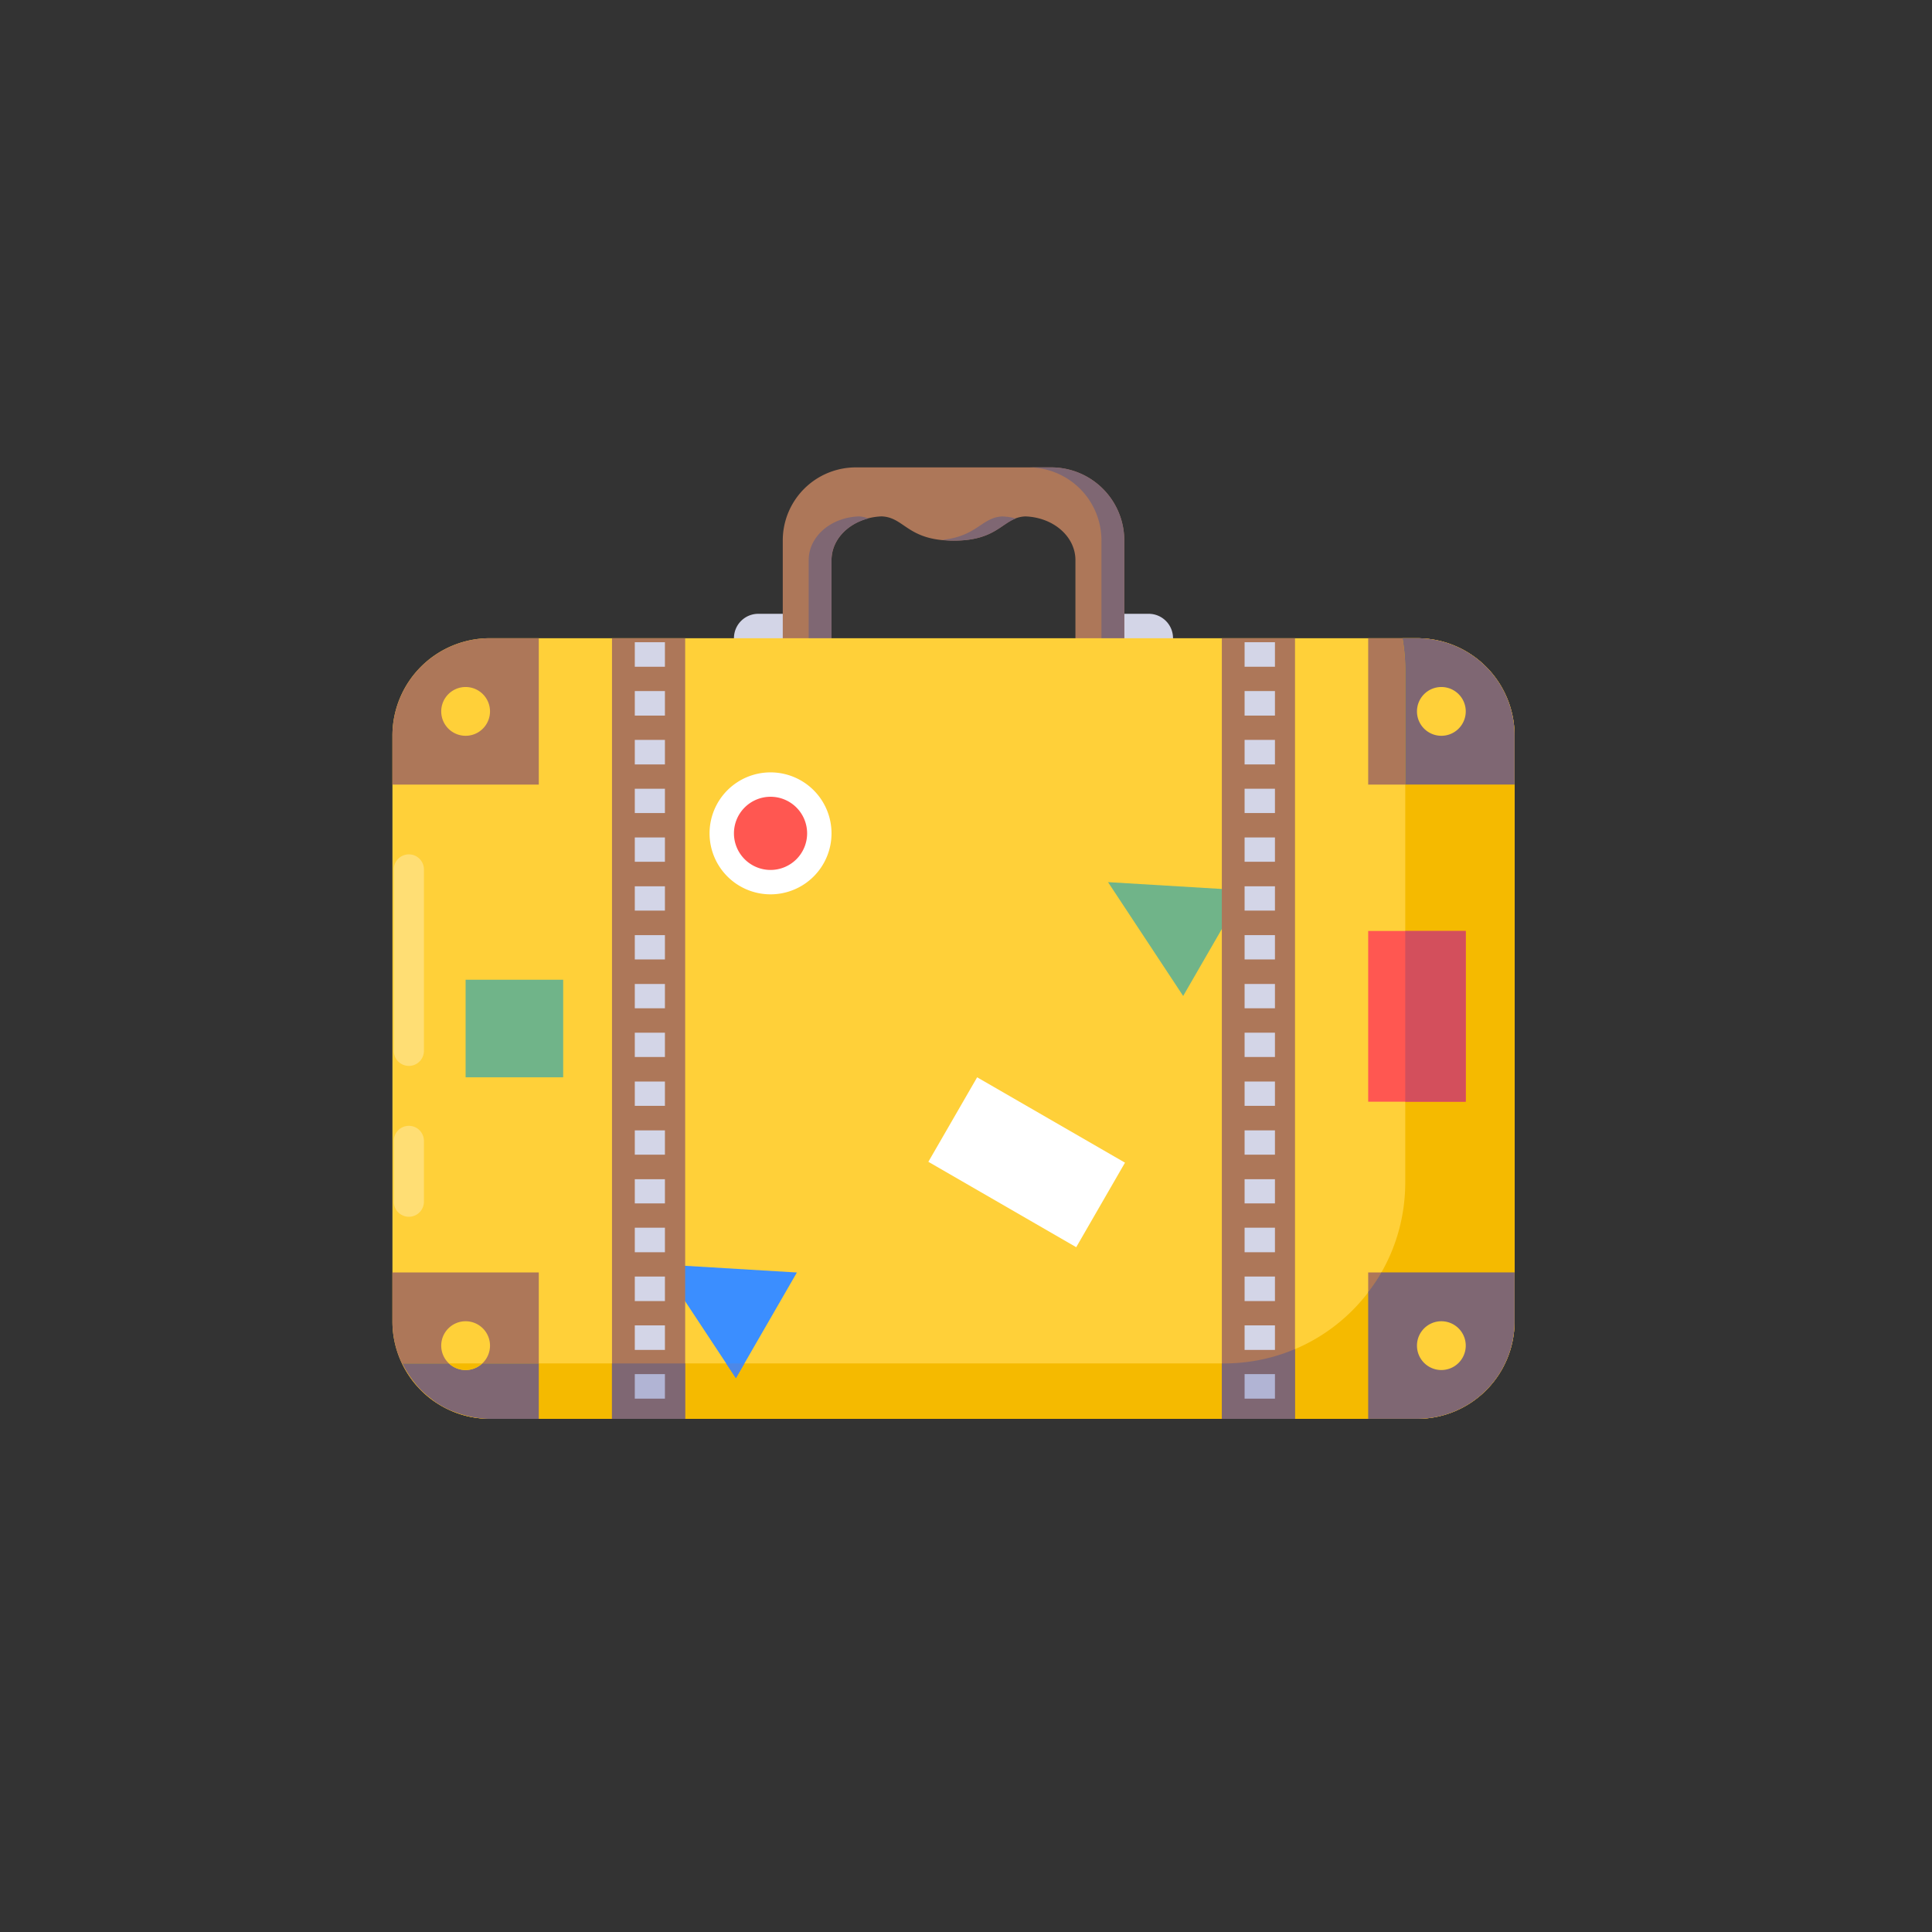 <svg xmlns="http://www.w3.org/2000/svg" width="64" height="64"><rect width="100%" height="100%" fill="#333333" stroke="none"/><path fill="#d3d5e7" d="M37.242 20.333h.808c.448 0 .808.361.808.809v.808c0 .447-.36.808-.808.808h-.808a.806.806 0 0 1-.808-.808v-.808c0-.448.36-.809.808-.809zm-12.12 0h.807c.448 0 .808.361.808.809v.808c0 .447-.36.808-.808.808h-.808a.806.806 0 0 1-.808-.808v-.808c0-.448.36-.809.808-.809z"/><path fill="#ad7759" d="M28.354 15.483a2.42 2.42 0 0 0-2.424 2.426v3.233c0 .367.087.712.232 1.023h1.725a1.301 1.301 0 0 1-.342-.863v-2.746c0-.786.737-1.418 1.662-1.45.762.03.846.803 2.38.803 1.532.002 1.617-.77 2.378-.802.926.03 1.66.663 1.66 1.449v2.746c0 .325-.13.621-.341.863h1.726a2.41 2.41 0 0 0 .233-1.023v-3.233a2.42 2.42 0 0 0-2.424-2.426h-6.465z"/><path fill="#7f6773" d="M34.063 15.483a2.42 2.42 0 0 1 2.424 2.426v3.233c0 .367-.088.712-.233 1.023h.756a2.41 2.41 0 0 0 .233-1.023v-3.233a2.42 2.42 0 0 0-2.424-2.426h-.756zm-5.611 1.624c-.926.03-1.663.663-1.663 1.449v2.746c0 .325.13.622.342.863h.756a1.301 1.301 0 0 1-.342-.863v-2.746c0-.656.515-1.2 1.223-1.381a1.037 1.037 0 0 0-.316-.069zm4.757 0c-.691.03-.836.66-2.002.777.12.011.237.026.38.026 1.29.001 1.557-.542 2.062-.734a1.918 1.918 0 0 0-.44-.068z"/><path fill="#ffd039" d="M16.232 21.142H46.94a3.225 3.225 0 0 1 3.233 3.232v19.394A3.225 3.225 0 0 1 46.939 47H16.232A3.225 3.225 0 0 1 13 43.768V24.374a3.225 3.225 0 0 1 3.232-3.232z"/><path fill="#ad7759" d="M13 42.152v1.616A3.225 3.225 0 0 0 16.232 47h1.616v-4.848zm37.172 0v1.616A3.225 3.225 0 0 1 46.939 47h-1.616v-4.848zm0-16.162v-1.616a3.225 3.225 0 0 0-3.233-3.232h-1.616v4.848z"/><path fill="#f5ba00" d="M46.46 21.142c.056.333.091.674.091 1.023v17c0 3.324-2.676 6-6 6H13.327a3.219 3.219 0 0 0 2.906 1.836H46.94a3.225 3.225 0 0 0 3.232-3.232V24.374a3.225 3.225 0 0 0-3.232-3.232h-.48z"/><path fill="#7f6773" d="M46.46 21.142c.056.333.091.674.091 1.023v3.824h3.621v-1.615a3.225 3.225 0 0 0-3.232-3.232h-.48zm-.704 21.01c-.13.226-.276.441-.433.648V47h1.617a3.225 3.225 0 0 0 3.232-3.232V42.15h-4.416zm-32.428 3.013.03.055c.108.213.24.41.389.594.034.042.066.086.103.127a3.234 3.234 0 0 0 .4.367c.078.06.154.124.237.177l.006.004c.137.088.281.166.432.232.052.023.108.04.162.061.129.05.261.09.398.123.055.012.11.027.166.038.19.034.383.059.582.059h1.615v-1.836h-4.52z"/><path fill="#ad7759" d="M13 25.99v-1.616a3.225 3.225 0 0 1 3.232-3.232h1.616v4.848z"/><path fill="#ffd039" d="M16.232 23.566a.808.808 0 0 1-.808.808.808.808 0 0 1-.808-.808.808.808 0 0 1 .808-.808.808.808 0 0 1 .808.808zm0 21.01a.808.808 0 0 1-.808.808.808.808 0 0 1-.808-.808.808.808 0 0 1 .808-.808.808.808 0 0 1 .808.808zm32.323 0a.808.808 0 0 1-.808.808.808.808 0 0 1-.808-.808.808.808 0 0 1 .808-.808.808.808 0 0 1 .808.808zm0-21.01a.808.808 0 0 1-.808.808.808.808 0 0 1-.808-.808.808.808 0 0 1 .808-.808.808.808 0 0 1 .808.808z"/><path fill="gray" d="M26.737 27.606a1.212 1.212 0 0 1-1.212 1.212 1.212 1.212 0 0 1-1.212-1.212 1.212 1.212 0 0 1 1.212-1.212 1.212 1.212 0 0 1 1.212 1.212z"/><path fill="#fff" d="M27.545 27.606a2.02 2.02 0 0 1-2.02 2.02 2.02 2.02 0 0 1-2.02-2.02 2.02 2.02 0 0 1 2.02-2.02 2.02 2.02 0 0 1 2.02 2.02z"/><path fill="#ff5751" d="M26.737 27.606a1.212 1.212 0 0 1-1.212 1.212 1.212 1.212 0 0 1-1.212-1.212 1.212 1.212 0 0 1 1.212-1.212 1.212 1.212 0 0 1 1.212 1.212z"/><path fill="#70b489" d="M15.424 32.455h3.232v3.232h-3.232z"/><path fill="#fff" d="m32.369 35.687 4.898 2.828-1.616 2.8-4.898-2.829z"/><path fill="#70b489" d="m36.705 29.222 4.51.271-2.021 3.5z"/><path fill="#3b8eff" d="m21.889 41.883 4.509.27-2.02 3.5z"/><path fill="#ad7759" d="M20.273 21.142h2.424V47h-2.424zm20.202 0h2.424V47h-2.424z"/><path fill="#ff5751" d="M48.555 30.839v5.656h-3.232V30.84z"/><path style="line-height:normal;text-indent:0;text-align:start;text-decoration-line:none;text-decoration-style:solid;text-decoration-color:#000;text-transform:none;isolation:auto;mix-blend-mode:normal" fill="#d3d5e7" fill-rule="evenodd" d="M90.493 289.904h.264v-.215h-.264zm0 .428h.264v-.215h-.264zm0 .428h.264v-.215h-.264zm0 .426h.264v-.213h-.264zm0 .427h.264v-.213h-.264zm0 .428h.264v-.213h-.264zm0 .428h.264v-.213h-.264zm0 .428h.264v-.213h-.264zm0 .427h.264v-.213h-.264zm0 .428h.264v-.213h-.264zm0 .428h.264v-.213h-.264zm0 .427h.264v-.212h-.264zm0 .428h.264v-.215h-.264zm0 .428h.264v-.215h-.264zm0 .428h.264v-.215h-.264zm0 .427h.264v-.214h-.264zm5.344-6.414h.266v-.215h-.266zm0 .428h.266v-.215h-.266zm0 .428h.266v-.215h-.266zm0 .426h.266v-.213h-.266zm0 .427h.266v-.213h-.266zm0 .428h.266v-.213h-.266zm0 .428h.266v-.213h-.266zm0 .428h.266v-.213h-.266zm0 .427h.266v-.213h-.266zm0 .428h.266v-.213h-.266zm0 .428h.266v-.213h-.266zm0 .427h.266v-.212h-.266zm0 .428h.266v-.215h-.266zm0 .428h.266v-.215h-.266zm0 .428h.266v-.215h-.266zm0 .427h.266v-.214h-.266z" color="#000" font-family="sans-serif" font-weight="400" overflow="visible" transform="translate(-321.035 -1073.75) scale(3.78)"/><path fill="#7f6773" d="M42.899 44.69a6.007 6.007 0 0 1-2.348.475h-.076v1.836h2.424v-2.31zm-22.627.475v1.836h2.426v-1.836h-2.426z"/><path style="line-height:normal;text-indent:0;text-align:start;text-decoration-line:none;text-decoration-style:solid;text-decoration-color:#000;text-transform:none;isolation:auto;mix-blend-mode:normal" fill="#b1b4d4" fill-rule="evenodd" d="M90.493 296.103v.215h.264v-.215zm5.344 0v.215h.266v-.215z" color="#000" font-family="sans-serif" font-weight="400" overflow="visible" transform="translate(-321.035 -1073.75) scale(3.78)"/><path fill="#d34f5c" d="M46.551 30.839v5.656h2.004V30.84h-2.004z"/><path fill="#4d88e7" d="m24.055 45.165.322.488.282-.488h-.604z"/><path fill="#f5ba00" d="M14.871 45.165a.808.808 0 0 0 .553.219.808.808 0 0 0 .551-.219h-1.104z"/><path style="line-height:normal;text-indent:0;text-align:start;text-decoration-line:none;text-decoration-style:solid;text-decoration-color:#000;text-transform:none;block-progression:tb;isolation:auto;mix-blend-mode:normal" fill="#fff" d="M88.498 291.549a.132.132 0 0 0-.117.135v1.586a.132.132 0 1 0 .264 0v-1.586a.132.132 0 0 0-.147-.135zm0 2.379a.132.132 0 0 0-.117.134v.53a.132.132 0 1 0 .264 0v-.53a.132.132 0 0 0-.147-.134z" color="#000" font-family="sans-serif" font-weight="400" opacity=".3" overflow="visible" transform="translate(-321.035 -1073.75) scale(3.78)"/></svg>